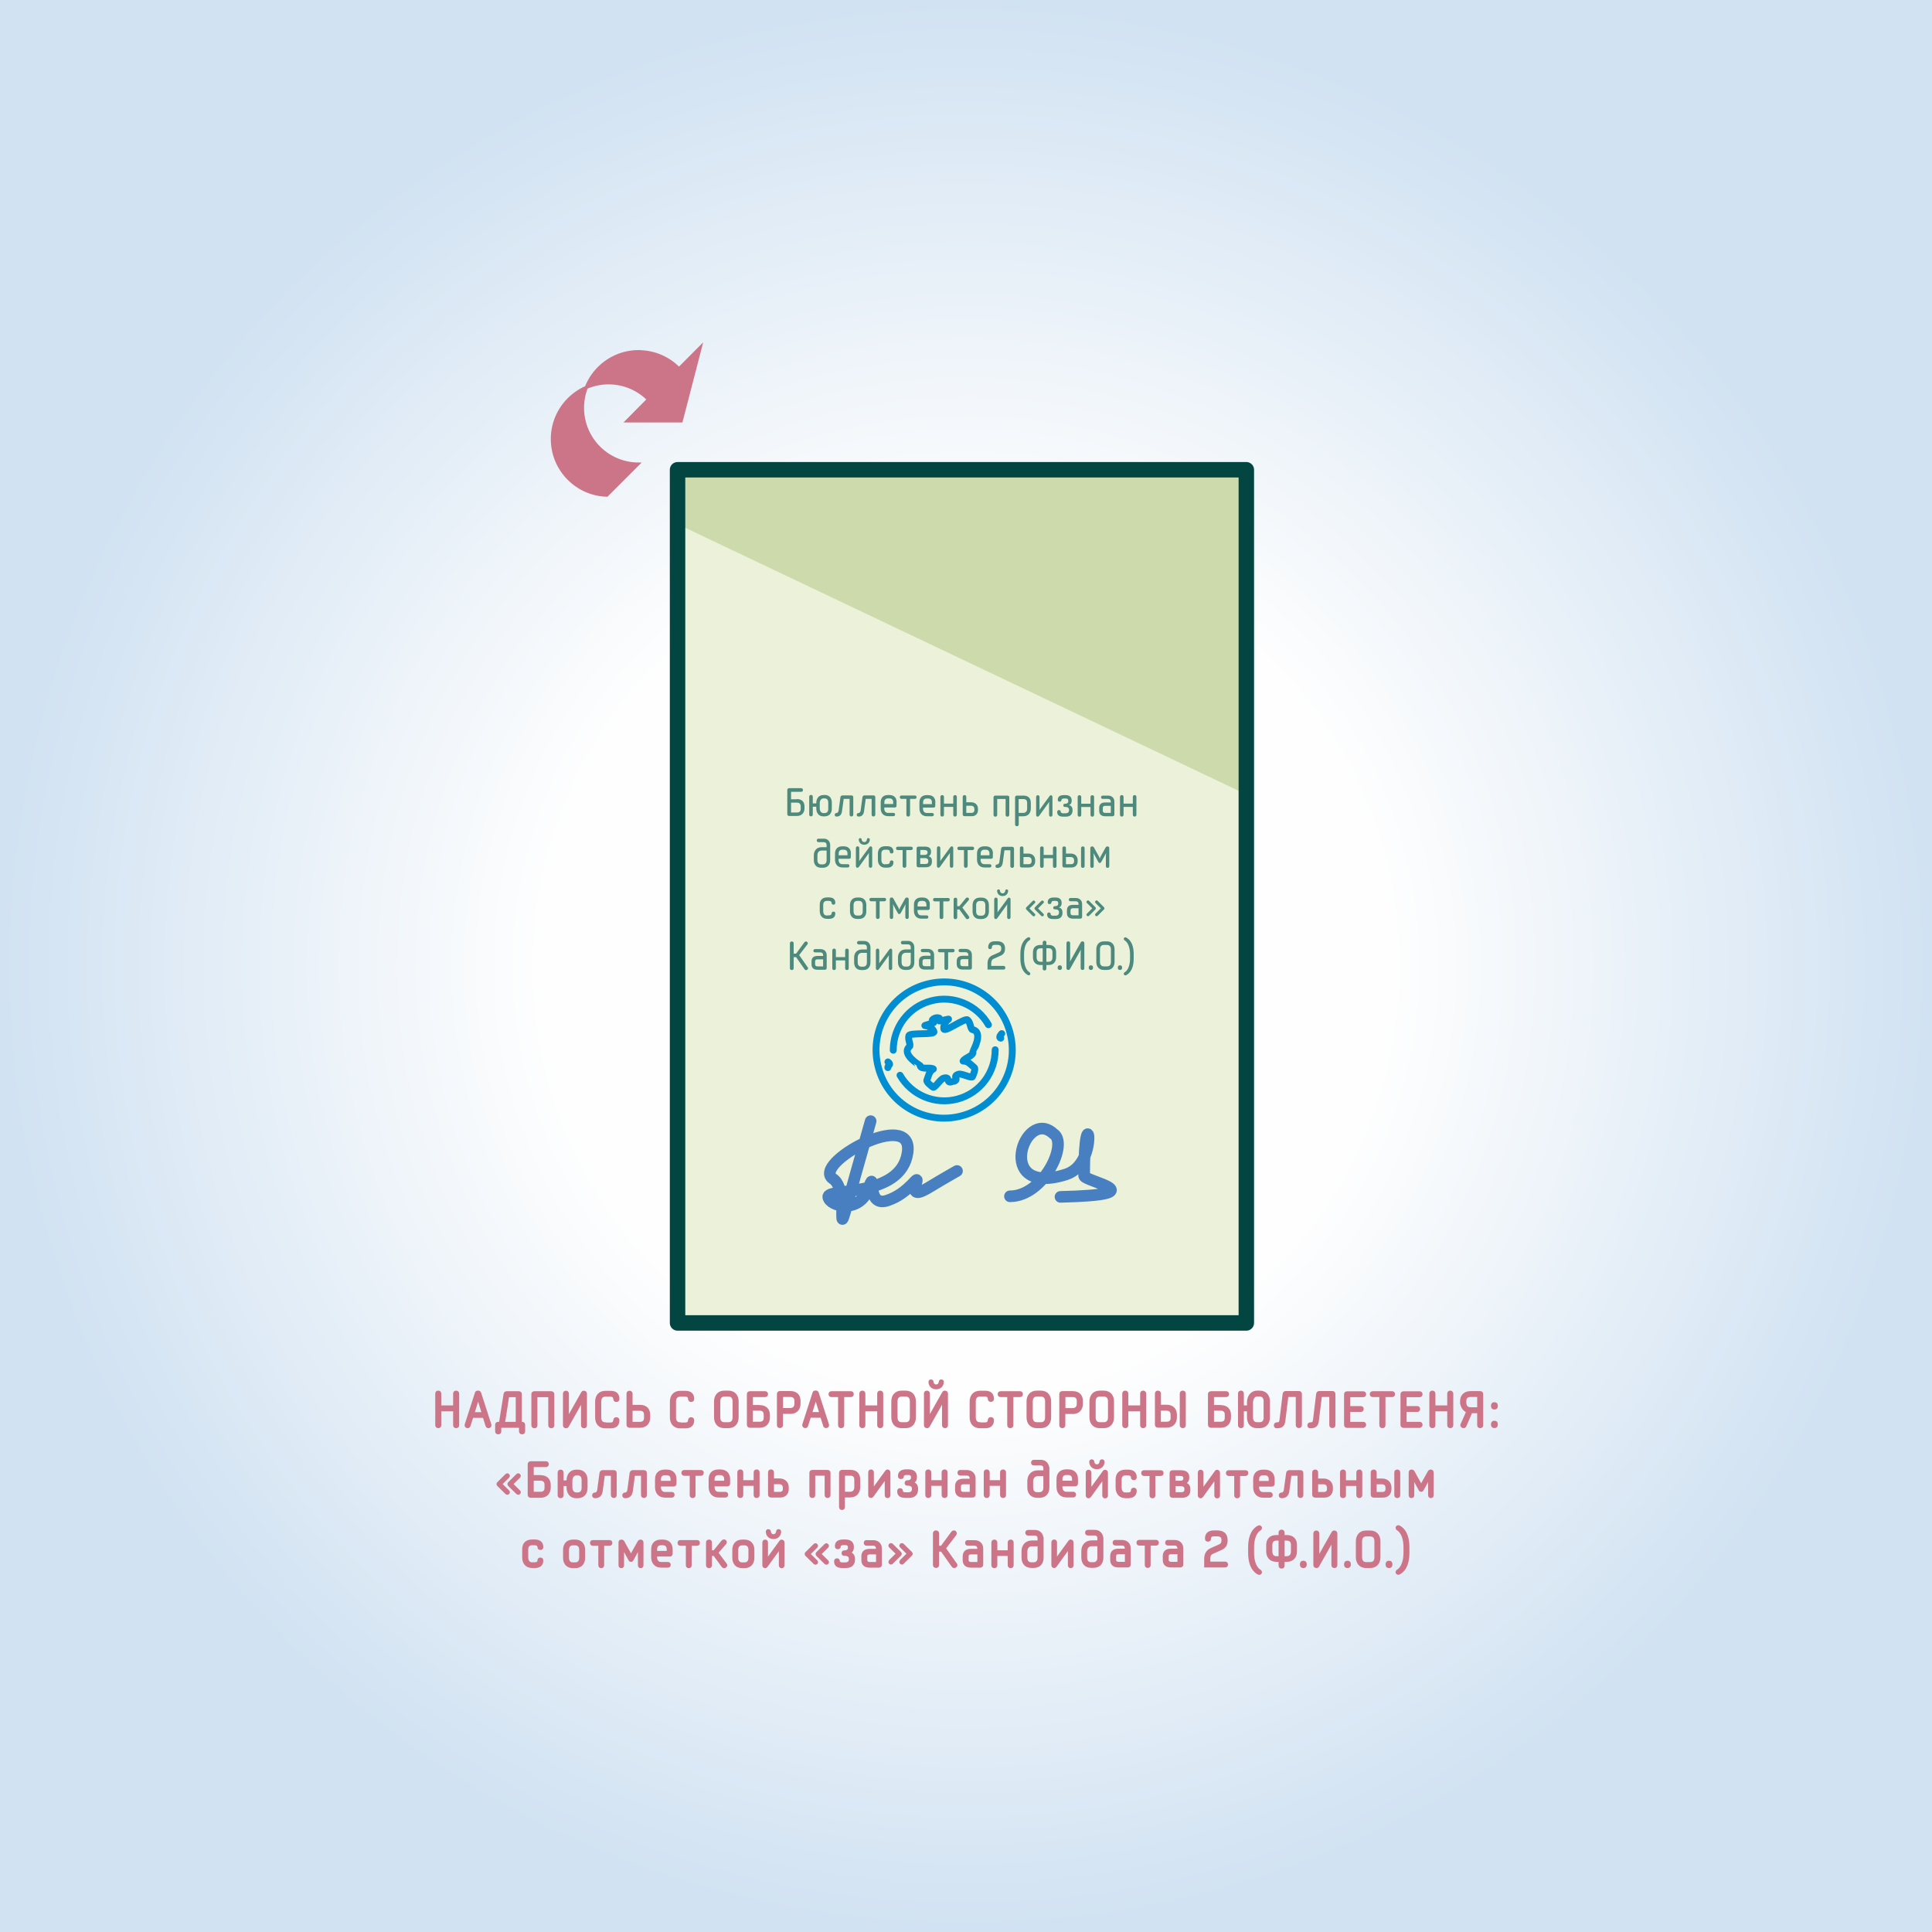 <?xml version="1.0" encoding="UTF-8"?>
<!DOCTYPE svg PUBLIC "-//W3C//DTD SVG 1.1//EN" "http://www.w3.org/Graphics/SVG/1.1/DTD/svg11.dtd">
<!-- Creator: CorelDRAW X6 -->
<svg xmlns="http://www.w3.org/2000/svg" xml:space="preserve" width="200mm" height="200mm" version="1.1" style="shape-rendering:geometricPrecision; text-rendering:geometricPrecision; image-rendering:optimizeQuality; fill-rule:evenodd; clip-rule:evenodd"
viewBox="0 0 20000 20000"
 xmlns:xlink="http://www.w3.org/1999/xlink">
 <rect x="0" y="0" width="20000" height="20000" fill="#333333" stroke="none"/>
 <defs>
  <style type="text/css">
   <![CDATA[
    .str2 {stroke:#CC7588;stroke-width:14.52}
    .str1 {stroke:#CC7588;stroke-width:32.31}
    .str3 {stroke:#477FC0;stroke-width:120;stroke-linecap:round;stroke-linejoin:round}
    .str0 {stroke:#024541;stroke-width:159.99;stroke-linecap:round;stroke-linejoin:round}
    .str4 {stroke:#008DD2;stroke-width:71.33;stroke-linecap:round;stroke-linejoin:round}
    .fil3 {fill:none}
    .fil7 {fill:none;fill-rule:nonzero}
    .fil4 {fill:#CC7588}
    .fil2 {fill:#CDDBAC}
    .fil1 {fill:#EBF2D9}
    .fil6 {fill:#4D897C;fill-rule:nonzero}
    .fil5 {fill:#CC7588;fill-rule:nonzero}
    .fil0 {fill:url(#id0)}
   ]]>
  </style>
  <radialGradient id="id0" gradientUnits="userSpaceOnUse" cx="10000" cy="10000" r="10000" fx="10000" fy="10000">
   <stop offset="0" style="stop-color:#FEFEFE"/>
   <stop offset="0.439" style="stop-color:#FEFEFE"/>
   <stop offset="1" style="stop-color:#D1E2F2"/>
  </radialGradient>
 </defs>
 <g id="Layer_x0020_1">
  <g id="_839431136">
   <polygon class="fil0" points="0,0 20000,0 20000,20000 0,20000 "/>
   <path class="fil1" d="M7014 4863l0 8832c2205,0 3683,0 5888,0l0 -8832 -5888 0z"/>
   <path class="fil2" d="M7014 4863l5888 0 0 3361 -5888 -2798c10,-289 0,-370 0,-563z"/>
   <path class="fil3 str0" d="M7014 4863l0 8832c2205,0 3683,0 5888,0l0 -8832 -5888 0z"/>
   <path class="fil4 str1" d="M6612 3641c164,0 312,68 417,177l220 -221 -197 760 -559 0 220 -222 0 0c-105,-106 -251,-172 -413,-172 -321,0 -582,260 -582,582 0,315 251,572 564,581l322 -322c-318,-4 -574,-263 -574,-582 0,-321 260,-582 582,-582z"/>
   <path class="fil5 str2" d="M4746 14427c0,-12 -8,-24 -24,-24 -17,0 -24,11 -24,24l0 129 -137 0 0 -129c0,-12 -7,-24 -24,-24 -17,0 -24,11 -24,24l0 326c0,12 8,24 24,24 17,0 24,-11 24,-24l0 -150 137 0 0 150c0,12 7,24 24,24 17,0 24,-11 24,-24l0 -326zm259 243l29 91c4,12 16,20 30,15 14,-5 19,-17 15,-30l-105 -325c-4,-11 -10,-18 -24,-18l-3 0c-15,0 -21,6 -24,18l-105 325c-4,12 2,25 15,30 14,5 26,-3 30,-15l29 -91 113 0zm-64 -157c4,-11 5,-17 8,-30l1 0c3,12 4,18 8,30l35 113 -87 0 35 -113zm464 213l-10 0 0 -293c0,-12 -7,-24 -24,-24l-125 0c-17,0 -24,11 -26,24l-47 293 -16 0c-17,0 -24,11 -24,24l0 67c0,12 7,24 24,24 18,0 25,-11 25,-24l0 -44 198 0 0 44c0,12 7,24 25,24 17,0 24,-11 24,-24l0 -67c0,-12 -7,-24 -24,-24zm-178 -36l36 -234 83 0 0 270 -127 0c4,-13 6,-24 7,-36zm456 -234l0 298c0,12 7,24 24,24 17,0 24,-11 24,-24l0 -321c0,-12 -8,-24 -24,-24l-175 0c-17,0 -24,11 -24,24l0 321c0,12 8,24 24,24 17,0 24,-11 24,-24l0 -298 126 0zm339 298c0,12 7,24 23,24 18,0 24,-11 24,-24l0 -326c0,-12 -7,-24 -25,-24 -10,0 -17,4 -24,18l-139 247 -1 0c1,-9 2,-22 2,-36l0 -205c0,-12 -7,-24 -23,-24 -18,0 -24,11 -24,24l0 326c0,12 7,24 25,24 10,0 17,-4 24,-18l139 -247 1 0c-1,9 -2,22 -2,36l0 205zm245 -23c-36,0 -50,-25 -50,-57l0 -166c0,-32 14,-57 50,-57l53 0c22,0 34,9 36,31 1,12 7,24 24,24 18,0 25,-11 25,-24 0,-54 -32,-77 -85,-77l-53 0c-66,0 -99,47 -99,104l0 166c0,57 33,104 99,104l53 0c53,0 85,-23 85,-77 0,-12 -7,-24 -25,-24 -17,0 -23,11 -24,24 -2,22 -14,31 -36,31l-53 0zm356 -181l-82 0 0 -122c0,-12 -7,-24 -24,-24 -17,0 -24,11 -24,24l0 321c0,12 7,24 25,24l106 0c67,0 100,-44 100,-101l0 -23c0,-58 -31,-99 -100,-99zm51 127c0,31 -14,49 -50,49l-83 0 0 -129 82 0c36,0 51,18 51,49l0 31zm367 54c-36,0 -50,-25 -50,-57l0 -166c0,-32 14,-57 50,-57l53 0c22,0 34,9 36,31 1,12 7,24 24,24 18,0 25,-11 25,-24 0,-54 -32,-77 -85,-77l-53 0c-66,0 -99,47 -99,104l0 166c0,57 33,104 99,104l53 0c53,0 85,-23 85,-77 0,-12 -7,-24 -25,-24 -17,0 -23,11 -24,24 -2,22 -14,31 -36,31l-53 0zm408 -224c0,-32 14,-57 50,-57l42 0c36,0 50,25 50,57l0 166c0,32 -14,57 -50,57l-42 0c-36,0 -50,-25 -50,-57l0 -166zm190 0c0,-57 -33,-104 -99,-104l-42 0c-66,0 -99,47 -99,104l0 166c0,57 33,104 99,104l42 0c66,0 99,-47 99,-104l0 -166zm223 45l-75 0 0 -97 133 0c12,0 23,-7 23,-23 0,-16 -11,-23 -23,-23l-156 0c-18,0 -25,11 -25,24l0 316c0,12 7,24 25,24l99 0c67,0 100,-44 100,-101l0 -23c0,-58 -33,-96 -100,-96zm51 124c0,31 -14,49 -50,49l-76 0 0 -129 75 0c36,0 51,18 51,49l0 31zm186 -93l0 -129 81 0c36,0 51,18 51,49l0 26c0,32 -15,54 -51,54l-81 0zm81 47c67,0 100,-44 100,-101l0 -26c0,-58 -33,-96 -100,-96l-106 0c-17,0 -24,11 -24,24l0 321c0,12 7,24 24,24 17,0 24,-11 24,-24l0 -123 81 0zm320 39l29 91c4,12 16,20 30,15 14,-5 19,-17 15,-30l-105 -325c-4,-11 -10,-18 -24,-18l-3 0c-15,0 -21,6 -24,18l-105 325c-4,12 2,25 15,30 14,5 26,-3 30,-15l29 -91 113 0zm-64 -157c4,-11 5,-17 8,-30l1 0c3,12 4,18 8,30l35 113 -87 0 35 -113zm272 265c17,0 24,-11 24,-24l0 -298 76 0c12,0 23,-7 23,-23 0,-16 -11,-23 -23,-23l-201 0c-12,0 -23,8 -23,23 0,17 11,23 23,23l76 0 0 298c0,12 7,24 24,24zm428 -350c0,-12 -8,-24 -24,-24 -17,0 -24,11 -24,24l0 129 -137 0 0 -129c0,-12 -7,-24 -24,-24 -17,0 -24,11 -24,24l0 326c0,12 8,24 24,24 17,0 24,-11 24,-24l0 -150 137 0 0 150c0,12 7,24 24,24 17,0 24,-11 24,-24l0 -326zm148 80c0,-32 14,-57 50,-57l42 0c36,0 50,25 50,57l0 166c0,32 -14,57 -50,57l-42 0c-36,0 -50,-25 -50,-57l0 -166zm190 0c0,-57 -33,-104 -99,-104l-42 0c-66,0 -99,47 -99,104l0 166c0,57 33,104 99,104l42 0c66,0 99,-47 99,-104l0 -166zm217 -132c47,0 72,-34 72,-70 0,-11 -8,-18 -19,-18 -11,0 -18,7 -19,19 -2,19 -14,33 -34,33 -20,0 -32,-14 -34,-33 -1,-11 -8,-19 -19,-19 -11,0 -19,7 -19,18 0,36 25,70 72,70zm68 378c0,12 7,24 23,24 18,0 24,-11 24,-24l0 -326c0,-12 -7,-24 -25,-24 -10,0 -17,4 -24,18l-139 247 -1 0c1,-9 2,-22 2,-36l0 -205c0,-12 -7,-24 -23,-24 -18,0 -24,11 -24,24l0 326c0,12 7,24 25,24 10,0 17,-4 24,-18l139 -247 1 0c-1,9 -2,22 -2,36l0 205zm385 -23c-36,0 -50,-25 -50,-57l0 -166c0,-32 14,-57 50,-57l53 0c22,0 34,9 36,31 1,12 7,24 24,24 18,0 25,-11 25,-24 0,-54 -32,-77 -85,-77l-53 0c-66,0 -99,47 -99,104l0 166c0,57 33,104 99,104l53 0c53,0 85,-23 85,-77 0,-12 -7,-24 -25,-24 -17,0 -23,11 -24,24 -2,22 -14,31 -36,31l-53 0zm315 47c17,0 24,-11 24,-24l0 -298 76 0c12,0 23,-7 23,-23 0,-16 -11,-23 -23,-23l-201 0c-12,0 -23,8 -23,23 0,17 11,23 23,23l76 0 0 298c0,12 7,24 24,24zm225 -270c0,-32 14,-57 50,-57l42 0c36,0 50,25 50,57l0 166c0,32 -14,57 -50,57l-42 0c-36,0 -50,-25 -50,-57l0 -166zm190 0c0,-57 -33,-104 -99,-104l-42 0c-66,0 -99,47 -99,104l0 166c0,57 33,104 99,104l42 0c66,0 99,-47 99,-104l0 -166zm148 77l0 -129 81 0c36,0 51,18 51,49l0 26c0,32 -15,54 -51,54l-81 0zm81 47c67,0 100,-44 100,-101l0 -26c0,-58 -33,-96 -100,-96l-106 0c-17,0 -24,11 -24,24l0 321c0,12 7,24 24,24 17,0 24,-11 24,-24l0 -123 81 0zm232 -124c0,-32 14,-57 50,-57l42 0c36,0 50,25 50,57l0 166c0,32 -14,57 -50,57l-42 0c-36,0 -50,-25 -50,-57l0 -166zm190 0c0,-57 -33,-104 -99,-104l-42 0c-66,0 -99,47 -99,104l0 166c0,57 33,104 99,104l42 0c66,0 99,-47 99,-104l0 -166zm333 -80c0,-12 -8,-24 -24,-24 -17,0 -24,11 -24,24l0 129 -137 0 0 -129c0,-12 -7,-24 -24,-24 -17,0 -24,11 -24,24l0 326c0,12 8,24 24,24 17,0 24,-11 24,-24l0 -150 137 0 0 150c0,12 7,24 24,24 17,0 24,-11 24,-24l0 -326zm410 326l0 -326c0,-12 -7,-24 -24,-24 -17,0 -24,11 -24,24l0 326c0,12 7,24 24,24 17,0 24,-11 24,-24zm-193 -204l-64 0 0 -122c0,-12 -7,-24 -24,-24 -17,0 -24,11 -24,24l0 321c0,12 7,24 25,24l88 0c67,0 100,-44 100,-101l0 -23c0,-58 -31,-99 -100,-99zm51 127c0,31 -14,49 -50,49l-66 0 0 -129 64 0c36,0 51,18 51,49l0 31zm509 -124l-75 0 0 -97 133 0c12,0 23,-7 23,-23 0,-16 -11,-23 -23,-23l-156 0c-18,0 -25,11 -25,24l0 316c0,12 7,24 25,24l99 0c67,0 100,-44 100,-101l0 -23c0,-58 -33,-96 -100,-96zm51 124c0,31 -14,49 -50,49l-76 0 0 -129 75 0c36,0 51,18 51,49l0 31zm330 -273c-70,0 -100,59 -100,116l0 37 -47 0 0 -129c0,-12 -5,-24 -23,-24 -17,0 -23,11 -23,24l0 326c0,12 7,24 23,24 17,0 23,-11 23,-24l0 -150 47 0 0 69c0,57 30,105 96,105l28 0c66,0 99,-47 99,-104l0 -166c0,-57 -33,-104 -99,-104l-23 0zm73 270c0,32 -14,57 -50,57l-25 0c-36,0 -50,-25 -50,-57l0 -151c0,-32 14,-73 51,-73l23 0c35,0 50,25 50,55l0 169zm210 33c4,-30 31,-252 31,-252l91 0 0 298c0,12 7,24 25,24 17,0 24,-11 24,-24l0 -321c0,-12 -7,-24 -24,-24l-136 0c-15,0 -23,10 -25,24 -2,15 -30,242 -32,263 -2,12 -3,20 -6,25 -5,10 -14,12 -29,12 -12,0 -24,8 -24,24 0,18 11,23 24,23 45,0 64,-15 74,-41 4,-10 6,-19 7,-33zm347 0c4,-30 31,-252 31,-252l91 0 0 298c0,12 7,24 25,24 17,0 24,-11 24,-24l0 -321c0,-12 -7,-24 -24,-24l-136 0c-15,0 -23,10 -25,24 -2,15 -30,242 -32,263 -2,12 -3,20 -6,25 -5,10 -14,12 -29,12 -12,0 -24,8 -24,24 0,18 11,23 24,23 45,0 64,-15 74,-41 4,-10 6,-19 7,-33zm466 66c12,0 23,-7 23,-23 0,-16 -11,-23 -23,-23l-142 0 0 -117 117 0c12,0 23,-7 23,-23 0,-16 -11,-23 -23,-23l-117 0 0 -107 142 0c12,0 23,-7 23,-23 0,-16 -11,-23 -23,-23l-167 0c-17,0 -24,11 -24,24l0 316c0,12 7,24 24,24l167 0zm199 5c17,0 24,-11 24,-24l0 -298 76 0c12,0 23,-7 23,-23 0,-16 -11,-23 -23,-23l-201 0c-12,0 -23,8 -23,23 0,17 11,23 23,23l76 0 0 298c0,12 7,24 24,24zm385 -5c12,0 23,-7 23,-23 0,-16 -11,-23 -23,-23l-142 0 0 -117 117 0c12,0 23,-7 23,-23 0,-16 -11,-23 -23,-23l-117 0 0 -107 142 0c12,0 23,-7 23,-23 0,-16 -11,-23 -23,-23l-167 0c-17,0 -24,11 -24,24l0 316c0,12 7,24 24,24l167 0zm341 -345c0,-12 -8,-24 -24,-24 -17,0 -24,11 -24,24l0 129 -137 0 0 -129c0,-12 -7,-24 -24,-24 -17,0 -24,11 -24,24l0 326c0,12 8,24 24,24 17,0 24,-11 24,-24l0 -150 137 0 0 150c0,12 7,24 24,24 17,0 24,-11 24,-24l0 -326zm86 91c0,37 22,80 62,97 -4,6 -7,12 -12,26 0,0 -41,91 -46,103 -5,11 -2,25 14,31 16,6 27,-2 32,-14 5,-12 60,-139 60,-139l66 0 0 131c0,12 7,24 24,24 17,0 24,-11 24,-24l0 -321c0,-12 -7,-24 -24,-24l-100 0c-66,0 -101,42 -101,96l0 15zm99 57c-36,0 -50,-25 -50,-57l0 -15c0,-29 15,-49 51,-49l76 0 0 121 -77 0zm276 -24c0,-15 -7,-28 -28,-28 -21,0 -28,13 -28,28l0 5c0,15 7,28 28,28 21,0 28,-13 28,-28l0 -5zm0 192c0,-15 -7,-28 -28,-28 -21,0 -28,13 -28,28l0 5c0,15 7,28 28,28 21,0 28,-13 28,-28l0 -5zm-10304 619l70 -69c8,-8 10,-18 1,-28 -10,-10 -20,-7 -28,1l-83 82c-4,4 -7,9 -7,15 0,5 3,10 7,15l83 82c8,7 18,10 28,1 10,-10 7,-20 -1,-28l-70 -69zm113 0l70 -69c8,-8 10,-18 1,-28 -10,-10 -20,-7 -28,1l-83 82c-4,4 -7,9 -7,15 0,5 3,10 7,15l83 82c8,7 18,10 28,1 10,-10 7,-20 -1,-28l-70 -69zm286 -85l-75 0 0 -97 133 0c12,0 23,-7 23,-23 0,-16 -11,-23 -23,-23l-156 0c-18,0 -25,11 -25,24l0 316c0,12 7,24 25,24l99 0c67,0 100,-44 100,-101l0 -23c0,-58 -33,-96 -100,-96zm51 124c0,31 -14,49 -50,49l-76 0 0 -129 75 0c36,0 51,18 51,49l0 31zm335 -180l-12 0c-63,0 -95,47 -95,104l0 7 -45 0 0 -87c0,-12 -6,-24 -23,-24 -18,0 -24,11 -24,24l0 233c0,12 6,24 23,24 18,0 24,-11 24,-24l0 -102 45 0 0 22c0,54 30,104 91,104l16 0c65,0 96,-43 96,-100l0 -81c0,-57 -31,-100 -96,-100zm49 181c0,32 -14,55 -49,55l-12 0c-33,0 -49,-29 -49,-61l0 -68c0,-32 18,-62 49,-62l12 0c35,0 49,23 49,55l0 81zm326 -176l-115 0c-15,0 -24,10 -26,24l-24 177c-2,17 -15,31 -31,31 -11,0 -21,8 -21,22 0,15 10,22 23,22 38,0 65,-18 72,-66l22 -166 77 0 0 206c0,13 7,24 23,24 17,0 23,-11 23,-24l0 -227c0,-12 -7,-24 -24,-24zm312 0l-115 0c-15,0 -24,10 -26,24l-24 177c-2,17 -15,31 -31,31 -11,0 -21,8 -21,22 0,15 10,22 23,22 38,0 65,-18 72,-66l22 -166 77 0 0 206c0,13 7,24 23,24 17,0 23,-11 23,-24l0 -227c0,-12 -7,-24 -24,-24zm330 89c0,-57 -31,-95 -96,-95l-16 0c-65,0 -96,37 -96,95l0 79c0,58 32,102 97,102l68 0c13,0 23,-6 23,-22 0,-16 -10,-22 -23,-22l-68 0c-35,0 -50,-25 -50,-58l0 -13 138 0c13,0 23,-7 23,-23l0 -43zm-161 22l0 -22c0,-31 14,-51 49,-51l16 0c35,0 49,20 49,51l0 22 -114 0zm421 -112l-172 0c-12,0 -23,5 -23,22 0,16 11,23 23,23l63 0 0 207c0,12 6,24 23,24 17,0 23,-11 23,-24l0 -207 62 0c12,0 23,-7 23,-23 0,-17 -11,-22 -23,-22zm295 89c0,-57 -31,-95 -96,-95l-16 0c-65,0 -96,37 -96,95l0 79c0,58 32,102 97,102l68 0c13,0 23,-6 23,-22 0,-16 -10,-22 -23,-22l-68 0c-35,0 -50,-25 -50,-58l0 -13 138 0c13,0 23,-7 23,-23l0 -43zm-161 22l0 -22c0,-31 14,-51 49,-51l16 0c35,0 49,20 49,51l0 22 -114 0zm443 -117c-18,0 -24,11 -24,24l0 87 -122 0 0 -87c0,-12 -6,-24 -23,-24 -18,0 -24,11 -24,24l0 233c0,12 6,24 23,24 18,0 24,-11 24,-24l0 -102 122 0 0 102c0,12 6,24 23,24 18,0 24,-11 24,-24l0 -233c0,-12 -6,-24 -23,-24zm172 94l0 -70c0,-12 -6,-24 -23,-24 -18,0 -24,11 -24,24l0 229c0,12 7,23 24,23l97 0c48,0 79,-33 79,-80l0 -17c0,-53 -37,-86 -90,-86l-62 0zm106 103c0,19 -13,35 -37,35l-69 0 0 -94 62 0c32,0 44,21 44,44l0 15zm433 -147l0 207c0,12 6,24 23,24 17,0 23,-11 23,-24l0 -228c0,-13 -7,-24 -23,-24l-158 0c-17,0 -23,11 -23,24l0 228c0,12 7,24 23,24 18,0 23,-11 23,-24l0 -207 111 0zm173 -45c-17,0 -24,11 -24,24l0 352c0,13 7,24 23,24 17,0 23,-11 23,-24l0 -106 61 0c65,0 98,-44 98,-102l0 -74c0,-58 -31,-95 -96,-95l-85 0zm23 226l0 -181 62 0c35,0 49,19 49,50l0 74c0,33 -16,57 -51,57l-61 0zm448 -231c-8,0 -15,5 -21,15l-131 180c2,-12 3,-21 3,-34 0,-19 0,-137 0,-137 0,-12 -6,-24 -22,-24 -16,0 -22,11 -22,24l0 233c0,12 6,24 21,24 10,0 17,-7 22,-14l130 -180c-2,13 -2,21 -2,33 0,19 0,138 0,138 0,12 6,24 21,24 17,0 23,-11 23,-24l0 -233c0,-12 -6,-24 -21,-24zm189 237c-19,0 -37,-7 -37,-19 0,-14 -6,-24 -22,-24 -17,0 -23,10 -23,24 0,48 32,62 83,62l32 0c66,0 87,-40 87,-82 0,-45 -19,-62 -47,-69 20,-7 35,-22 35,-59 0,-36 -16,-71 -81,-71l-21 0c-46,0 -80,15 -80,62 0,14 7,24 23,24 17,0 23,-10 23,-21 0,-12 12,-21 33,-21l21 0c27,0 35,11 35,34 0,22 -14,35 -48,35 -10,0 -18,9 -18,21 0,12 6,20 19,20 37,0 57,10 57,42 0,19 -9,41 -44,41l-28 0zm402 -237c-18,0 -24,11 -24,24l0 87 -122 0 0 -87c0,-12 -6,-24 -23,-24 -18,0 -24,11 -24,24l0 233c0,12 6,24 23,24 18,0 24,-11 24,-24l0 -102 122 0 0 102c0,12 6,24 23,24 18,0 24,-11 24,-24l0 -233c0,-12 -6,-24 -23,-24zm163 5c-13,0 -23,6 -23,22 0,16 10,22 23,22l67 0c21,0 36,11 36,37l0 10 -73 0c-48,0 -78,22 -78,70l0 40c0,48 31,70 78,70l96 0c17,0 24,-11 24,-24l0 -166c0,-47 -32,-80 -83,-80l-67 0zm31 227c-21,0 -32,-11 -32,-27l0 -39c0,-17 10,-27 32,-27l73 0 0 93 -73 0zm411 -232c-18,0 -24,11 -24,24l0 87 -122 0 0 -87c0,-12 -6,-24 -23,-24 -18,0 -24,11 -24,24l0 233c0,12 6,24 23,24 18,0 24,-11 24,-24l0 -102 122 0 0 102c0,12 6,24 23,24 18,0 24,-11 24,-24l0 -233c0,-12 -6,-24 -23,-24zm471 -15c0,-47 -30,-85 -81,-85l-70 0c-13,0 -23,7 -23,22 0,16 10,22 23,22l68 0c20,0 37,11 36,37l0 28 -64 0c-68,0 -102,48 -102,104l0 66c0,58 32,100 96,100l22 0c61,0 96,-38 96,-100l0 -195zm-47 195c0,32 -14,55 -49,55l-22 0c-30,1 -49,-18 -49,-55l0 -63c0,-35 18,-62 56,-62l64 0c0,0 0,113 0,125zm344 -86c0,-57 -31,-95 -96,-95l-16 0c-65,0 -96,37 -96,95l0 79c0,58 32,102 97,102l68 0c13,0 23,-6 23,-22 0,-16 -10,-22 -23,-22l-68 0c-35,0 -50,-25 -50,-58l0 -13 138 0c13,0 23,-7 23,-23l0 -43zm-161 22l0 -22c0,-31 14,-51 49,-51l16 0c35,0 49,20 49,51l0 22 -114 0z"/>
   <path class="fil5 str2" d="M11355 15202c47,0 72,-34 72,-70 0,-11 -8,-18 -19,-18 -11,0 -18,7 -19,19 -2,19 -14,33 -34,33 -20,0 -32,-14 -34,-33 -1,-11 -8,-19 -19,-19 -11,0 -19,7 -19,18 0,36 25,70 72,70zm85 20c-8,0 -15,5 -21,15l-131 180c2,-12 3,-21 3,-34 0,-19 0,-137 0,-137 0,-12 -6,-24 -22,-24 -16,0 -22,11 -22,24l0 233c0,12 6,24 21,24 10,0 17,-7 22,-14l130 -180c-2,13 -2,21 -2,33 0,19 0,138 0,138 0,12 6,24 21,24 17,0 23,-11 23,-24l0 -233c0,-12 -6,-24 -21,-24zm215 236c-35,0 -51,-24 -51,-58l0 -84c0,-31 15,-50 49,-50l25 0c21,0 36,10 36,25 0,14 7,24 23,24 17,0 23,-10 23,-24 0,-48 -32,-70 -83,-70l-25 0c-65,0 -96,37 -96,95l0 84c0,59 33,102 98,102l23 0c51,0 83,-22 83,-70 0,-14 -7,-24 -23,-24 -17,0 -23,10 -23,24 0,16 -15,25 -36,25l-23 0zm361 -231l-172 0c-12,0 -23,5 -23,22 0,16 11,23 23,23l63 0 0 207c0,12 6,24 23,24 17,0 23,-11 23,-24l0 -207 62 0c12,0 23,-7 23,-23 0,-17 -11,-22 -23,-22zm255 127c20,-11 33,-28 33,-57l0 -6c0,-46 -30,-64 -83,-64l-82 0c-17,0 -24,10 -24,23l0 225c0,12 7,23 24,23l95 0c48,0 81,-20 81,-70l0 -15c0,-32 -16,-50 -44,-59zm-109 -83l50 0c33,0 45,11 45,30l0 5c0,19 -15,30 -36,30l-60 0 0 -64zm106 149c0,24 -14,34 -35,34l-71 0 0 -77 62 0c27,0 44,13 44,36l0 6zm332 -198c-8,0 -15,5 -21,15l-131 180c2,-12 3,-21 3,-34 0,-19 0,-137 0,-137 0,-12 -6,-24 -22,-24 -16,0 -22,11 -22,24l0 233c0,12 6,24 21,24 10,0 17,-7 22,-14l130 -180c-2,13 -2,21 -2,33 0,19 0,138 0,138 0,12 6,24 21,24 17,0 23,-11 23,-24l0 -233c0,-12 -6,-24 -21,-24zm293 5l-172 0c-12,0 -23,5 -23,22 0,16 11,23 23,23l63 0 0 207c0,12 6,24 23,24 17,0 23,-11 23,-24l0 -207 62 0c12,0 23,-7 23,-23 0,-17 -11,-22 -23,-22zm295 89c0,-57 -31,-95 -96,-95l-16 0c-65,0 -96,37 -96,95l0 79c0,58 32,102 97,102l68 0c13,0 23,-6 23,-22 0,-16 -10,-22 -23,-22l-68 0c-35,0 -50,-25 -50,-58l0 -13 138 0c13,0 23,-7 23,-23l0 -43zm-161 22l0 -22c0,-31 14,-51 49,-51l16 0c35,0 49,20 49,51l0 22 -114 0zm435 -112l-115 0c-15,0 -24,10 -26,24l-24 177c-2,17 -15,31 -31,31 -11,0 -21,8 -21,22 0,15 10,22 23,22 38,0 65,-18 72,-66l22 -166 77 0 0 206c0,13 7,24 23,24 17,0 23,-11 23,-24l0 -227c0,-12 -7,-24 -24,-24zm176 88l0 -70c0,-12 -6,-24 -23,-24 -18,0 -24,11 -24,24l0 229c0,12 7,23 24,23l97 0c48,0 79,-33 79,-80l0 -17c0,-53 -37,-86 -90,-86l-62 0zm106 103c0,19 -13,35 -37,35l-69 0 0 -94 62 0c32,0 44,21 44,44l0 15zm328 -197c-18,0 -24,11 -24,24l0 87 -122 0 0 -87c0,-12 -6,-24 -23,-24 -18,0 -24,11 -24,24l0 233c0,12 6,24 23,24 18,0 24,-11 24,-24l0 -102 122 0 0 102c0,12 6,24 23,24 18,0 24,-11 24,-24l0 -233c0,-12 -6,-24 -23,-24zm172 94l0 -70c0,-12 -6,-24 -23,-24 -18,0 -24,11 -24,24l0 229c0,12 7,23 24,23l97 0c48,0 79,-33 79,-80l0 -17c0,-53 -37,-86 -90,-86l-62 0zm106 103c0,19 -13,35 -37,35l-69 0 0 -94 62 0c32,0 44,21 44,44l0 15zm138 -173c0,-12 -6,-24 -23,-24 -18,0 -24,11 -24,24l0 233c0,12 6,24 23,24 18,0 24,-11 24,-24l0 -233zm323 -24c-10,0 -18,5 -24,15 -15,27 -37,68 -63,113 -4,6 -9,18 -12,31 -4,-13 -9,-25 -12,-31 -25,-45 -49,-86 -63,-113 -5,-10 -14,-15 -24,-15 -18,0 -23,11 -23,24l0 233c0,12 5,24 21,24 18,0 22,-11 22,-24 0,0 0,-108 0,-127 0,-14 -2,-29 -4,-44 0,0 20,37 64,117 5,9 8,13 19,13 11,0 14,-4 19,-13 44,-80 64,-117 64,-117 -2,16 -4,30 -4,44 0,19 0,127 0,127 0,12 5,24 22,24 17,0 21,-11 21,-24l0 -233c0,-12 -6,-24 -23,-24zm-9299 961c-35,0 -51,-24 -51,-58l0 -84c0,-31 15,-50 49,-50l25 0c21,0 36,10 36,25 0,14 7,24 23,24 17,0 23,-10 23,-24 0,-48 -32,-70 -83,-70l-25 0c-65,0 -96,37 -96,95l0 84c0,59 33,102 98,102l23 0c51,0 83,-22 83,-70 0,-14 -7,-24 -23,-24 -17,0 -23,10 -23,24 0,16 -15,25 -36,25l-23 0zm420 0c-35,0 -49,-23 -49,-55l0 -81c0,-32 14,-55 49,-55l22 0c35,0 49,23 49,55l0 81c0,32 -14,55 -49,55l-22 0zm22 45c65,0 96,-43 96,-100l0 -81c0,-57 -31,-100 -96,-100l-22 0c-65,0 -96,43 -96,100l0 81c0,57 31,100 96,100l22 0zm356 -276l-172 0c-12,0 -23,5 -23,22 0,16 11,23 23,23l63 0 0 207c0,12 6,24 23,24 17,0 23,-11 23,-24l0 -207 62 0c12,0 23,-7 23,-23 0,-17 -11,-22 -23,-22zm321 -5c-10,0 -18,5 -24,15 -15,27 -37,68 -63,113 -4,6 -9,18 -12,31 -4,-13 -9,-25 -12,-31 -25,-45 -49,-86 -63,-113 -5,-10 -14,-15 -24,-15 -18,0 -23,11 -23,24l0 233c0,12 5,24 21,24 18,0 22,-11 22,-24 0,0 0,-108 0,-127 0,-14 -2,-29 -4,-44 0,0 20,37 64,117 5,9 8,13 19,13 11,0 14,-4 19,-13 44,-80 64,-117 64,-117 -2,16 -4,30 -4,44 0,19 0,127 0,127 0,12 5,24 22,24 17,0 21,-11 21,-24l0 -233c0,-12 -6,-24 -23,-24zm325 95c0,-57 -31,-95 -96,-95l-16 0c-65,0 -96,37 -96,95l0 79c0,58 32,102 97,102l68 0c13,0 23,-6 23,-22 0,-16 -10,-22 -23,-22l-68 0c-35,0 -50,-25 -50,-58l0 -13 138 0c13,0 23,-7 23,-23l0 -43zm-161 22l0 -22c0,-31 14,-51 49,-51l16 0c35,0 49,20 49,51l0 22 -114 0zm421 -112l-172 0c-12,0 -23,5 -23,22 0,16 11,23 23,23l63 0 0 207c0,12 6,24 23,24 17,0 23,-11 23,-24l0 -207 62 0c12,0 23,-7 23,-23 0,-17 -11,-22 -23,-22zm298 237l-85 -113 80 -92c10,-11 11,-24 0,-34 -10,-8 -27,-6 -35,6l-83 102 -28 0 0 -87c0,-12 -6,-24 -23,-24 -18,0 -24,11 -24,24l0 233c0,12 6,24 23,24 18,0 24,-11 24,-24l0 -102 29 0 84 115c8,11 21,17 35,6 14,-10 13,-22 4,-33zm170 -6c-35,0 -49,-23 -49,-55l0 -81c0,-32 14,-55 49,-55l22 0c35,0 49,23 49,55l0 81c0,32 -14,55 -49,55l-22 0zm22 45c65,0 96,-43 96,-100l0 -81c0,-57 -31,-100 -96,-100l-22 0c-65,0 -96,43 -96,100l0 81c0,57 31,100 96,100l22 0zm301 -301c47,0 72,-34 72,-70 0,-11 -8,-18 -19,-18 -11,0 -18,7 -19,19 -2,19 -14,33 -34,33 -20,0 -32,-14 -34,-33 -1,-11 -8,-19 -19,-19 -11,0 -19,7 -19,18 0,36 25,70 72,70zm85 20c-8,0 -15,5 -21,15l-131 180c2,-12 3,-21 3,-34 0,-19 0,-137 0,-137 0,-12 -6,-24 -22,-24 -16,0 -22,11 -22,24l0 233c0,12 6,24 21,24 10,0 17,-7 22,-14l130 -180c-2,13 -2,21 -2,33 0,19 0,138 0,138 0,12 6,24 21,24 17,0 23,-11 23,-24l0 -233c0,-12 -6,-24 -21,-24zm292 141l70 -69c8,-8 10,-18 1,-28 -10,-10 -20,-7 -28,1l-83 82c-4,4 -7,9 -7,15 0,5 3,10 7,15l83 82c8,7 18,10 28,1 10,-10 7,-20 -1,-28l-70 -69zm113 0l70 -69c8,-8 10,-18 1,-28 -10,-10 -20,-7 -28,1l-83 82c-4,4 -7,9 -7,15 0,5 3,10 7,15l83 82c8,7 18,10 28,1 10,-10 7,-20 -1,-28l-70 -69zm227 96c-19,0 -37,-7 -37,-19 0,-14 -6,-24 -22,-24 -17,0 -23,10 -23,24 0,48 32,62 83,62l32 0c66,0 87,-40 87,-82 0,-45 -19,-62 -47,-69 20,-7 35,-22 35,-59 0,-36 -16,-71 -81,-71l-21 0c-46,0 -80,15 -80,62 0,14 7,24 23,24 17,0 23,-10 23,-21 0,-12 12,-21 33,-21l21 0c27,0 35,11 35,34 0,22 -14,35 -48,35 -10,0 -18,9 -18,21 0,12 6,20 19,20 37,0 57,10 57,42 0,19 -9,41 -44,41l-28 0zm248 -232c-13,0 -23,6 -23,22 0,16 10,22 23,22l67 0c21,0 36,11 36,37l0 10 -73 0c-48,0 -78,22 -78,70l0 40c0,48 31,70 78,70l96 0c17,0 24,-11 24,-24l0 -166c0,-47 -32,-80 -83,-80l-67 0zm31 227c-21,0 -32,-11 -32,-27l0 -39c0,-17 10,-27 32,-27l73 0 0 93 -73 0zm321 -22c-8,8 -10,18 -1,28 10,10 20,7 28,-1l83 -82c4,-4 7,-9 7,-15 0,-5 -3,-10 -7,-15l-83 -82c-8,-7 -18,-10 -28,-1 -10,10 -7,20 1,28l70 69 -70 69zm-113 0c-8,8 -10,18 -1,28 10,10 20,7 28,-1l83 -82c4,-4 7,-9 7,-15 0,-5 -3,-10 -7,-15l-83 -82c-8,-7 -18,-10 -28,-1 -10,10 -7,20 1,28l70 69 -70 69zm686 32l-112 -159 106 -138c9,-12 9,-25 -1,-34 -12,-11 -28,-6 -36,5l-109 148 -31 0 0 -135c0,-12 -7,-24 -24,-24 -18,0 -25,11 -25,24l0 326c0,12 7,24 25,24 17,0 24,-11 24,-24l0 -145 32 0 112 159c7,10 20,16 34,7 15,-10 14,-24 6,-35zm124 -237c-13,0 -23,6 -23,22 0,16 10,22 23,22l67 0c21,0 36,11 36,37l0 10 -73 0c-48,0 -78,22 -78,70l0 40c0,48 31,70 78,70l96 0c17,0 24,-11 24,-24l0 -166c0,-47 -32,-80 -83,-80l-67 0zm31 227c-21,0 -32,-11 -32,-27l0 -39c0,-17 10,-27 32,-27l73 0 0 93 -73 0zm411 -232c-18,0 -24,11 -24,24l0 87 -122 0 0 -87c0,-12 -6,-24 -23,-24 -18,0 -24,11 -24,24l0 233c0,12 6,24 23,24 18,0 24,-11 24,-24l0 -102 122 0 0 102c0,12 6,24 23,24 18,0 24,-11 24,-24l0 -233c0,-12 -6,-24 -23,-24zm332 -15c0,-47 -30,-85 -81,-85l-70 0c-13,0 -23,7 -23,22 0,16 10,22 23,22l68 0c20,0 37,11 36,37l0 28 -64 0c-68,0 -102,48 -102,104l0 66c0,58 32,100 96,100l22 0c61,0 96,-38 96,-100l0 -195zm-47 195c0,32 -14,55 -49,55l-22 0c-30,1 -49,-18 -49,-55l0 -63c0,-35 18,-62 56,-62l64 0c0,0 0,113 0,125zm336 -181c-8,0 -15,5 -21,15l-131 180c2,-12 3,-21 3,-34 0,-19 0,-137 0,-137 0,-12 -6,-24 -22,-24 -16,0 -22,11 -22,24l0 233c0,12 6,24 21,24 10,0 17,-7 22,-14l130 -180c-2,13 -2,21 -2,33 0,19 0,138 0,138 0,12 6,24 21,24 17,0 23,-11 23,-24l0 -233c0,-12 -6,-24 -21,-24zm330 -15c0,-47 -30,-85 -81,-85l-70 0c-13,0 -23,7 -23,22 0,16 10,22 23,22l68 0c20,0 37,11 36,37l0 28 -64 0c-68,0 -102,48 -102,104l0 66c0,58 32,100 96,100l22 0c61,0 96,-38 96,-100l0 -195zm-47 195c0,32 -14,55 -49,55l-22 0c-30,1 -49,-18 -49,-55l0 -63c0,-35 18,-62 56,-62l64 0c0,0 0,113 0,125zm181 -176c-13,0 -23,6 -23,22 0,16 10,22 23,22l67 0c21,0 36,11 36,37l0 10 -73 0c-48,0 -78,22 -78,70l0 40c0,48 31,70 78,70l96 0c17,0 24,-11 24,-24l0 -166c0,-47 -32,-80 -83,-80l-67 0zm31 227c-21,0 -32,-11 -32,-27l0 -39c0,-17 10,-27 32,-27l73 0 0 93 -73 0zm388 -227l-172 0c-12,0 -23,5 -23,22 0,16 11,23 23,23l63 0 0 207c0,12 6,24 23,24 17,0 23,-11 23,-24l0 -207 62 0c12,0 23,-7 23,-23 0,-17 -11,-22 -23,-22zm125 0c-13,0 -23,6 -23,22 0,16 10,22 23,22l67 0c21,0 36,11 36,37l0 10 -73 0c-48,0 -78,22 -78,70l0 40c0,48 31,70 78,70l96 0c17,0 24,-11 24,-24l0 -166c0,-47 -32,-80 -83,-80l-67 0zm31 227c-21,0 -32,-11 -32,-27l0 -39c0,-17 10,-27 32,-27l73 0 0 93 -73 0zm399 -44c0,-24 9,-43 26,-50l96 -43c47,-21 57,-57 57,-93l0 -2c0,-60 -34,-93 -101,-93l-32 0c-54,0 -87,23 -87,78 0,14 7,24 24,24 18,0 24,-11 24,-24 0,-22 15,-31 38,-31l32 0c37,0 53,14 53,46l0 2c0,24 -8,40 -29,49l-89 40c-42,18 -61,57 -61,102l0 83 209 0c13,0 23,-7 23,-23 0,-17 -10,-23 -23,-23l-160 0 0 -41zm453 -116c0,-76 22,-149 69,-178 10,-6 18,-18 9,-31 -8,-12 -21,-10 -32,-4 -72,42 -93,128 -93,214l0 61c0,85 21,172 93,214 11,6 24,8 32,-4 9,-14 1,-25 -9,-31 -47,-30 -69,-102 -69,-178l0 -61zm345 -117l-29 0 0 -32c0,-12 -7,-24 -24,-24 -17,0 -24,11 -24,24l0 32 -29 0c-66,0 -99,37 -99,96l0 66c0,57 33,101 99,101l29 0 0 46c0,12 7,24 24,24 17,0 24,-11 24,-24l0 -46 29 0c66,0 99,-44 99,-101l0 -66c0,-58 -33,-96 -99,-96zm-77 219l-29 0c-36,0 -50,-25 -50,-57l0 -67c0,-31 15,-52 50,-52l29 0 0 176zm128 -57c0,32 -15,57 -51,57l-29 0 0 -176 29 0c36,0 51,21 51,52l0 67zm149 132c0,-15 -7,-28 -28,-28 -21,0 -28,13 -28,28l0 5c0,15 7,28 28,28 21,0 28,-13 28,-28l0 -5zm270 9c0,12 7,24 23,24 18,0 24,-11 24,-24l0 -326c0,-12 -7,-24 -25,-24 -10,0 -17,4 -24,18l-139 247 -1 0c1,-9 2,-22 2,-36l0 -205c0,-12 -7,-24 -23,-24 -18,0 -24,11 -24,24l0 326c0,12 7,24 25,24 10,0 17,-4 24,-18l139 -247 1 0c-1,9 -2,22 -2,36l0 205zm187 -9c0,-15 -7,-28 -28,-28 -21,0 -28,13 -28,28l0 5c0,15 7,28 28,28 21,0 28,-13 28,-28l0 -5zm116 -237c0,-32 14,-57 50,-57l42 0c36,0 50,25 50,57l0 166c0,32 -14,57 -50,57l-42 0c-36,0 -50,-25 -50,-57l0 -166zm190 0c0,-57 -33,-104 -99,-104l-42 0c-66,0 -99,47 -99,104l0 166c0,57 33,104 99,104l42 0c66,0 99,-47 99,-104l0 -166zm124 237c0,-15 -7,-28 -28,-28 -21,0 -28,13 -28,28l0 5c0,15 7,28 28,28 21,0 28,-13 28,-28l0 -5zm129 -115c0,76 -22,149 -69,178 -10,6 -18,18 -9,31 8,12 21,10 32,4 72,-42 93,-128 93,-214l0 -61c0,-85 -21,-172 -93,-214 -11,-6 -24,-8 -32,4 -9,14 -1,25 9,31 47,30 69,102 69,178l0 61z"/>
   <path class="fil6" d="M8249 8274l-60 0 0 -77 105 0c9,0 18,-5 18,-19 0,-12 -9,-19 -18,-19l-124 0c-14,0 -20,9 -20,19l0 250c0,10 6,19 20,19l79 0c53,0 79,-35 79,-80l0 -19c0,-46 -26,-76 -79,-76zm40 98c0,25 -11,39 -40,39l-60 0 0 -102 60 0c28,0 40,14 40,39l0 25zm246 -142l-10 0c-50,0 -75,37 -75,82l0 5 -36 0 0 -69c0,-10 -5,-19 -18,-19 -14,0 -19,9 -19,19l0 184c0,10 5,19 18,19 14,0 19,-9 19,-19l0 -81 36 0 0 18c0,42 23,82 72,82l13 0c51,0 76,-34 76,-79l0 -64c0,-45 -24,-79 -76,-79zm39 143c0,26 -11,44 -39,44l-10 0c-26,0 -39,-23 -39,-49l0 -54c0,-26 14,-49 39,-49l10 0c28,0 39,18 39,44l0 64zm238 -139l-91 0c-12,0 -19,8 -21,19l-19 140c-2,13 -12,24 -24,24 -9,0 -16,7 -16,18 0,12 8,18 18,18 30,0 51,-14 57,-52l18 -131 61 0 0 163c0,10 5,19 19,19 13,0 19,-9 19,-19l0 -180c0,-10 -6,-19 -19,-19zm228 0l-91 0c-12,0 -19,8 -21,19l-19 140c-2,13 -12,24 -24,24 -9,0 -16,7 -16,18 0,12 8,18 18,18 30,0 51,-14 57,-52l18 -131 61 0 0 163c0,10 5,19 19,19 13,0 19,-9 19,-19l0 -180c0,-10 -6,-19 -19,-19zm242 71c0,-45 -24,-75 -76,-75l-13 0c-51,0 -76,30 -76,75l0 63c0,46 26,81 77,81l54 0c10,0 18,-5 18,-17 0,-12 -8,-17 -18,-17l-54 0c-28,0 -40,-20 -40,-46l0 -10 109 0c10,0 18,-6 18,-18l0 -34zm-127 18l0 -18c0,-24 11,-40 39,-40l13 0c28,0 39,16 39,40l0 18 -90 0zm314 -88l-136 0c-9,0 -18,4 -18,17 0,13 9,18 18,18l50 0 0 164c0,10 5,19 19,19 13,0 19,-9 19,-19l0 -164 49 0c9,0 18,-5 18,-18 0,-13 -9,-17 -18,-17zm214 71c0,-45 -24,-75 -76,-75l-13 0c-51,0 -76,30 -76,75l0 63c0,46 26,81 77,81l54 0c10,0 18,-5 18,-17 0,-12 -8,-17 -18,-17l-54 0c-28,0 -40,-20 -40,-46l0 -10 109 0c10,0 18,-6 18,-18l0 -34zm-127 18l0 -18c0,-24 11,-40 39,-40l13 0c28,0 39,16 39,40l0 18 -90 0zm331 -93c-14,0 -19,9 -19,19l0 69 -96 0 0 -69c0,-10 -5,-19 -18,-19 -14,0 -19,9 -19,19l0 184c0,10 5,19 18,19 14,0 19,-9 19,-19l0 -81 96 0 0 81c0,10 5,19 18,19 14,0 19,-9 19,-19l0 -184c0,-10 -5,-19 -18,-19zm116 74l0 -55c0,-10 -5,-19 -18,-19 -14,0 -19,9 -19,19l0 181c0,10 6,18 19,18l77 0c38,0 62,-26 62,-63l0 -13c0,-42 -30,-68 -72,-68l-49 0zm84 82c0,15 -10,28 -29,28l-55 0 0 -74 49 0c26,0 35,17 35,35l0 12zm323 -116l0 164c0,10 5,19 19,19 13,0 19,-9 19,-19l0 -180c0,-10 -5,-19 -19,-19l-125 0c-13,0 -19,9 -19,19l0 180c0,10 5,19 19,19 14,0 19,-9 19,-19l0 -164 88 0zm117 -35c-13,0 -19,9 -19,19l0 279c0,10 5,19 19,19 13,0 19,-9 19,-19l0 -84 48 0c51,0 77,-35 77,-81l0 -58c0,-46 -25,-75 -76,-75l-67 0zm18 179l0 -143 49 0c28,0 39,15 39,40l0 58c0,26 -13,45 -40,45l-48 0zm335 -183c-6,0 -12,4 -17,12l-104 142c2,-10 2,-17 2,-27 0,-15 0,-108 0,-108 0,-10 -5,-19 -17,-19 -13,0 -18,9 -18,19l0 184c0,10 5,19 16,19 8,0 13,-6 17,-11l103 -143c-2,10 -2,16 -2,26 0,15 0,109 0,109 0,10 5,19 17,19 13,0 18,-9 18,-19l0 -184c0,-10 -5,-19 -17,-19zm130 188c-15,0 -29,-6 -29,-15 0,-11 -5,-19 -18,-19 -13,0 -19,8 -19,19 0,38 25,49 65,49l25 0c52,0 69,-31 69,-65 0,-36 -15,-49 -37,-55 16,-5 28,-18 28,-47 0,-29 -13,-56 -64,-56l-17 0c-36,0 -63,12 -63,49 0,11 5,19 19,19 13,0 19,-8 19,-17 0,-9 10,-16 26,-16l17 0c21,0 28,9 28,27 0,18 -11,28 -38,28 -8,0 -14,7 -14,16 0,9 5,16 15,16 30,0 45,8 45,33 0,15 -7,33 -35,33l-22 0zm298 -188c-14,0 -19,9 -19,19l0 69 -96 0 0 -69c0,-10 -5,-19 -18,-19 -14,0 -19,9 -19,19l0 184c0,10 5,19 18,19 14,0 19,-9 19,-19l0 -81 96 0 0 81c0,10 5,19 18,19 14,0 19,-9 19,-19l0 -184c0,-10 -5,-19 -18,-19zm109 4c-10,0 -19,5 -19,17 0,12 8,17 19,17l53 0c17,0 29,9 29,29l0 8 -58 0c-38,0 -62,17 -62,55l0 32c0,38 24,56 62,56l76 0c13,0 19,-9 19,-19l0 -132c0,-37 -25,-63 -66,-63l-53 0zm24 179c-17,0 -25,-9 -25,-21l0 -31c0,-13 8,-21 25,-21l58 0 0 73 -58 0zm305 -184c-14,0 -19,9 -19,19l0 69 -96 0 0 -69c0,-10 -5,-19 -18,-19 -14,0 -19,9 -19,19l0 184c0,10 5,19 18,19 14,0 19,-9 19,-19l0 -81 96 0 0 81c0,10 5,19 18,19 14,0 19,-9 19,-19l0 -184c0,-10 -5,-19 -18,-19zm-3152 518c0,-37 -24,-67 -64,-67l-56 0c-10,0 -19,5 -19,18 0,12 8,18 19,18l54 0c16,0 29,9 29,30l0 22 -51 0c-53,0 -81,38 -81,82l0 52c0,46 25,79 76,79l17 0c48,0 76,-30 76,-79l0 -155zm-37 155c0,25 -11,44 -39,44l-17 0c-24,0 -39,-14 -39,-44l0 -50c0,-28 14,-49 44,-49l51 0c0,0 0,89 0,99zm252 -68c0,-45 -24,-75 -76,-75l-13 0c-51,0 -76,30 -76,75l0 63c0,46 26,81 77,81l54 0c10,0 18,-5 18,-17 0,-12 -8,-17 -18,-17l-54 0c-28,0 -40,-20 -40,-46l0 -10 109 0c10,0 18,-6 18,-18l0 -34zm-127 18l0 -18c0,-24 11,-40 39,-40l13 0c28,0 39,16 39,40l0 18 -90 0zm265 -109c37,0 57,-27 57,-55 0,-9 -7,-14 -15,-14 -9,0 -14,6 -15,15 -1,15 -11,26 -27,26 -16,0 -26,-11 -27,-26 -1,-9 -7,-15 -15,-15 -9,0 -15,6 -15,14 0,28 20,55 57,55zm67 16c-6,0 -12,4 -17,12l-104 142c2,-10 2,-17 2,-27 0,-15 0,-108 0,-108 0,-10 -5,-19 -17,-19 -13,0 -18,9 -18,19l0 184c0,10 5,19 16,19 8,0 13,-6 17,-11l103 -143c-2,10 -2,16 -2,26 0,15 0,109 0,109 0,10 5,19 17,19 13,0 18,-9 18,-19l0 -184c0,-10 -5,-19 -17,-19zm150 187c-28,0 -40,-19 -40,-46l0 -66c0,-24 12,-40 39,-40l20 0c17,0 28,8 28,20 0,11 5,19 19,19 13,0 19,-8 19,-19 0,-38 -25,-56 -65,-56l-20 0c-51,0 -76,30 -76,75l0 66c0,47 26,81 77,81l19 0c40,0 65,-18 65,-56 0,-11 -5,-19 -19,-19 -13,0 -19,8 -19,19 0,12 -12,20 -28,20l-19 0zm266 -183l-136 0c-9,0 -18,4 -18,17 0,13 9,18 18,18l50 0 0 164c0,10 5,19 19,19 13,0 19,-9 19,-19l0 -164 49 0c9,0 18,-5 18,-18 0,-13 -9,-17 -18,-17zm182 100c16,-9 26,-22 26,-45l0 -5c0,-37 -24,-51 -65,-51l-65 0c-13,0 -19,8 -19,18l0 178c0,10 6,18 19,18l75 0c38,0 64,-16 64,-56l0 -12c0,-25 -12,-40 -35,-47zm-86 -66l40 0c26,0 36,9 36,23l0 4c0,15 -12,24 -28,24l-47 0 0 -51zm84 118c0,19 -11,27 -28,27l-56 0 0 -61 49 0c21,0 35,10 35,29l0 5zm243 -156c-6,0 -12,4 -17,12l-104 142c2,-10 2,-17 2,-27 0,-15 0,-108 0,-108 0,-10 -5,-19 -17,-19 -13,0 -18,9 -18,19l0 184c0,10 5,19 16,19 8,0 13,-6 17,-11l103 -143c-2,10 -2,16 -2,26 0,15 0,109 0,109 0,10 5,19 17,19 13,0 18,-9 18,-19l0 -184c0,-10 -5,-19 -17,-19zm212 4l-136 0c-9,0 -18,4 -18,17 0,13 9,18 18,18l50 0 0 164c0,10 5,19 19,19 13,0 19,-9 19,-19l0 -164 49 0c9,0 18,-5 18,-18 0,-13 -9,-17 -18,-17zm214 71c0,-45 -24,-75 -76,-75l-13 0c-51,0 -76,30 -76,75l0 63c0,46 26,81 77,81l54 0c10,0 18,-5 18,-17 0,-12 -8,-17 -18,-17l-54 0c-28,0 -40,-20 -40,-46l0 -10 109 0c10,0 18,-6 18,-18l0 -34zm-127 18l0 -18c0,-24 11,-40 39,-40l13 0c28,0 39,16 39,40l0 18 -90 0zm324 -88l-91 0c-12,0 -19,8 -21,19l-19 140c-2,13 -12,24 -24,24 -9,0 -16,7 -16,18 0,12 8,18 18,18 30,0 51,-14 57,-52l18 -131 61 0 0 163c0,10 5,19 19,19 13,0 19,-9 19,-19l0 -180c0,-10 -6,-19 -19,-19zm119 70l0 -55c0,-10 -5,-19 -18,-19 -14,0 -19,9 -19,19l0 181c0,10 6,18 19,18l77 0c38,0 62,-26 62,-63l0 -13c0,-42 -30,-68 -72,-68l-49 0zm84 82c0,15 -10,28 -29,28l-55 0 0 -74 49 0c26,0 35,17 35,35l0 12zm240 -156c-14,0 -19,9 -19,19l0 69 -96 0 0 -69c0,-10 -5,-19 -18,-19 -14,0 -19,9 -19,19l0 184c0,10 5,19 18,19 14,0 19,-9 19,-19l0 -81 96 0 0 81c0,10 5,19 18,19 14,0 19,-9 19,-19l0 -184c0,-10 -5,-19 -18,-19zm116 74l0 -55c0,-10 -5,-19 -18,-19 -14,0 -19,9 -19,19l0 181c0,10 6,18 19,18l77 0c38,0 62,-26 62,-63l0 -13c0,-42 -30,-68 -72,-68l-49 0zm84 82c0,15 -10,28 -29,28l-55 0 0 -74 49 0c26,0 35,17 35,35l0 12zm109 -137c0,-10 -5,-19 -18,-19 -14,0 -19,9 -19,19l0 184c0,10 5,19 18,19 14,0 19,-9 19,-19l0 -184zm236 -19c-8,0 -14,4 -19,12 -12,21 -30,54 -50,90 -3,5 -7,14 -10,25 -3,-10 -7,-20 -10,-25 -20,-36 -39,-68 -50,-90 -4,-8 -11,-12 -19,-12 -14,0 -19,9 -19,19l0 184c0,10 4,19 17,19 14,0 18,-9 18,-19 0,0 0,-85 0,-100 0,-11 -1,-23 -3,-35 0,0 16,30 51,93 4,7 6,10 15,10 9,0 11,-3 15,-10 35,-63 51,-93 51,-93 -2,12 -3,24 -3,35 0,15 0,100 0,100 0,10 4,19 18,19 13,0 17,-9 17,-19l0 -184c0,-10 -5,-19 -19,-19zm-2902 716c-28,0 -40,-19 -40,-46l0 -66c0,-24 12,-40 39,-40l20 0c17,0 28,8 28,20 0,11 5,19 19,19 13,0 19,-8 19,-19 0,-38 -25,-56 -65,-56l-20 0c-51,0 -76,30 -76,75l0 66c0,47 26,81 77,81l19 0c40,0 65,-18 65,-56 0,-11 -5,-19 -19,-19 -13,0 -19,8 -19,19 0,12 -12,20 -28,20l-19 0zm313 0c-28,0 -39,-18 -39,-44l0 -64c0,-26 11,-44 39,-44l17 0c28,0 39,18 39,44l0 64c0,26 -11,44 -39,44l-17 0zm17 35c51,0 76,-34 76,-79l0 -64c0,-45 -24,-79 -76,-79l-17 0c-51,0 -76,34 -76,79l0 64c0,45 24,79 76,79l17 0zm262 -218l-136 0c-9,0 -18,4 -18,17 0,13 9,18 18,18l50 0 0 164c0,10 5,19 19,19 13,0 19,-9 19,-19l0 -164 49 0c9,0 18,-5 18,-18 0,-13 -9,-17 -18,-17zm234 -4c-8,0 -14,4 -19,12 -12,21 -30,54 -50,90 -3,5 -7,14 -10,25 -3,-10 -7,-20 -10,-25 -20,-36 -39,-68 -50,-90 -4,-8 -11,-12 -19,-12 -14,0 -19,9 -19,19l0 184c0,10 4,19 17,19 14,0 18,-9 18,-19 0,0 0,-85 0,-100 0,-11 -1,-23 -3,-35 0,0 16,30 51,93 4,7 6,10 15,10 9,0 11,-3 15,-10 35,-63 51,-93 51,-93 -2,12 -3,24 -3,35 0,15 0,100 0,100 0,10 4,19 18,19 13,0 17,-9 17,-19l0 -184c0,-10 -5,-19 -19,-19zm238 75c0,-45 -24,-75 -76,-75l-13 0c-51,0 -76,30 -76,75l0 63c0,46 26,81 77,81l54 0c10,0 18,-5 18,-17 0,-12 -8,-17 -18,-17l-54 0c-28,0 -40,-20 -40,-46l0 -10 109 0c10,0 18,-6 18,-18l0 -34zm-127 18l0 -18c0,-24 11,-40 39,-40l13 0c28,0 39,16 39,40l0 18 -90 0zm314 -88l-136 0c-9,0 -18,4 -18,17 0,13 9,18 18,18l50 0 0 164c0,10 5,19 19,19 13,0 19,-9 19,-19l0 -164 49 0c9,0 18,-5 18,-18 0,-13 -9,-17 -18,-17zm216 188l-67 -89 63 -73c8,-9 9,-19 0,-27 -8,-7 -21,-5 -28,5l-66 81 -22 0 0 -69c0,-10 -5,-19 -18,-19 -14,0 -19,9 -19,19l0 184c0,10 5,19 18,19 14,0 19,-9 19,-19l0 -81 23 0 66 91c6,9 17,13 28,5 11,-8 10,-17 3,-26zm115 -5c-28,0 -39,-18 -39,-44l0 -64c0,-26 11,-44 39,-44l17 0c28,0 39,18 39,44l0 64c0,26 -11,44 -39,44l-17 0zm17 35c51,0 76,-34 76,-79l0 -64c0,-45 -24,-79 -76,-79l-17 0c-51,0 -76,34 -76,79l0 64c0,45 24,79 76,79l17 0zm218 -238c37,0 57,-27 57,-55 0,-9 -7,-14 -15,-14 -9,0 -14,6 -15,15 -1,15 -11,26 -27,26 -16,0 -26,-11 -27,-26 -1,-9 -7,-15 -15,-15 -9,0 -15,6 -15,14 0,28 20,55 57,55zm67 16c-6,0 -12,4 -17,12l-104 142c2,-10 2,-17 2,-27 0,-15 0,-108 0,-108 0,-10 -5,-19 -17,-19 -13,0 -18,9 -18,19l0 184c0,10 5,19 16,19 8,0 13,-6 17,-11l103 -143c-2,10 -2,16 -2,26 0,15 0,109 0,109 0,10 5,19 17,19 13,0 18,-9 18,-19l0 -184c0,-10 -5,-19 -17,-19zm211 112l55 -55c6,-6 8,-14 0,-22 -8,-8 -16,-5 -22,0l-65 65c-3,3 -5,7 -5,12 0,4 2,8 5,12l65 65c6,6 14,8 22,0 8,-8 6,-16 0,-22l-55 -55zm89 0l55 -55c6,-6 8,-14 0,-22 -8,-8 -16,-5 -22,0l-65 65c-3,3 -5,7 -5,12 0,4 2,8 5,12l65 65c6,6 14,8 22,0 8,-8 6,-16 0,-22l-55 -55zm160 76c-15,0 -29,-6 -29,-15 0,-11 -5,-19 -18,-19 -13,0 -19,8 -19,19 0,38 25,49 65,49l25 0c52,0 69,-31 69,-65 0,-36 -15,-49 -37,-55 16,-5 28,-18 28,-47 0,-29 -13,-56 -64,-56l-17 0c-36,0 -63,12 -63,49 0,11 5,19 19,19 13,0 19,-8 19,-17 0,-9 10,-16 26,-16l17 0c21,0 28,9 28,27 0,18 -11,28 -38,28 -8,0 -14,7 -14,16 0,9 5,16 15,16 30,0 45,8 45,33 0,15 -7,33 -35,33l-22 0zm177 -184c-10,0 -19,5 -19,17 0,12 8,17 19,17l53 0c17,0 29,9 29,29l0 8 -58 0c-38,0 -62,17 -62,55l0 32c0,38 24,56 62,56l76 0c13,0 19,-9 19,-19l0 -132c0,-37 -25,-63 -66,-63l-53 0zm24 179c-17,0 -25,-9 -25,-21l0 -31c0,-13 8,-21 25,-21l58 0 0 73 -58 0zm234 -17c-6,6 -8,14 0,22 8,8 16,5 22,0l65 -65c3,-3 5,-7 5,-12 0,-4 -2,-8 -5,-12l-65 -65c-6,-6 -14,-8 -22,0 -8,8 -6,16 0,22l55 55 -55 55zm-89 0c-6,6 -8,14 0,22 8,8 16,5 22,0l65 -65c3,-3 5,-7 5,-12 0,-4 -2,-8 -5,-12l-65 -65c-6,-6 -14,-8 -22,0 -8,8 -6,16 0,22l55 55 -55 55zm-2891 555l-88 -126 84 -109c7,-9 7,-20 -1,-27 -10,-9 -22,-5 -29,4l-86 117 -25 0 0 -107c0,-10 -6,-19 -19,-19 -14,0 -20,9 -20,19l0 258c0,10 6,19 20,19 13,0 19,-9 19,-19l0 -115 25 0 88 126c5,8 16,13 27,5 12,-8 11,-19 5,-28zm78 -188c-10,0 -19,5 -19,17 0,12 8,17 19,17l53 0c17,0 29,9 29,29l0 8 -58 0c-38,0 -62,17 -62,55l0 32c0,38 24,56 62,56l76 0c13,0 19,-9 19,-19l0 -132c0,-37 -25,-63 -66,-63l-53 0zm24 179c-17,0 -25,-9 -25,-21l0 -31c0,-13 8,-21 25,-21l58 0 0 73 -58 0zm305 -184c-14,0 -19,9 -19,19l0 69 -96 0 0 -69c0,-10 -5,-19 -18,-19 -14,0 -19,9 -19,19l0 184c0,10 5,19 18,19 14,0 19,-9 19,-19l0 -81 96 0 0 81c0,10 5,19 18,19 14,0 19,-9 19,-19l0 -184c0,-10 -5,-19 -18,-19zm243 -12c0,-37 -24,-67 -64,-67l-56 0c-10,0 -19,5 -19,18 0,12 8,18 19,18l54 0c16,0 29,9 29,30l0 22 -51 0c-53,0 -81,38 -81,82l0 52c0,46 25,79 76,79l17 0c48,0 76,-30 76,-79l0 -155zm-37 155c0,25 -11,44 -39,44l-17 0c-24,0 -39,-14 -39,-44l0 -50c0,-28 14,-49 44,-49l51 0c0,0 0,89 0,99zm247 -143c-6,0 -12,4 -17,12l-104 142c2,-10 2,-17 2,-27 0,-15 0,-108 0,-108 0,-10 -5,-19 -17,-19 -13,0 -18,9 -18,19l0 184c0,10 5,19 16,19 8,0 13,-6 17,-11l103 -143c-2,10 -2,16 -2,26 0,15 0,109 0,109 0,10 5,19 17,19 13,0 18,-9 18,-19l0 -184c0,-10 -5,-19 -17,-19z"/>
   <path class="fil6" d="M9465 9807c0,-37 -24,-67 -64,-67l-56 0c-10,0 -19,5 -19,18 0,12 8,18 19,18l54 0c16,0 29,9 29,30l0 22 -51 0c-53,0 -81,38 -81,82l0 52c0,46 25,79 76,79l17 0c48,0 76,-30 76,-79l0 -155zm-37 155c0,25 -11,44 -39,44l-17 0c-24,0 -39,-14 -39,-44l0 -50c0,-28 14,-49 44,-49l51 0c0,0 0,89 0,99zm123 -139c-10,0 -19,5 -19,17 0,12 8,17 19,17l53 0c17,0 29,9 29,29l0 8 -58 0c-38,0 -62,17 -62,55l0 32c0,38 24,56 62,56l76 0c13,0 19,-9 19,-19l0 -132c0,-37 -25,-63 -66,-63l-53 0zm24 179c-17,0 -25,-9 -25,-21l0 -31c0,-13 8,-21 25,-21l58 0 0 73 -58 0zm288 -179l-136 0c-9,0 -18,4 -18,17 0,13 9,18 18,18l50 0 0 164c0,10 5,19 19,19 13,0 19,-9 19,-19l0 -164 49 0c9,0 18,-5 18,-18 0,-13 -9,-17 -18,-17zm79 0c-10,0 -19,5 -19,17 0,12 8,17 19,17l53 0c17,0 29,9 29,29l0 8 -58 0c-38,0 -62,17 -62,55l0 32c0,38 24,56 62,56l76 0c13,0 19,-9 19,-19l0 -132c0,-37 -25,-63 -66,-63l-53 0zm24 179c-17,0 -25,-9 -25,-21l0 -31c0,-13 8,-21 25,-21l58 0 0 73 -58 0zm296 -35c0,-19 7,-34 21,-40l76 -34c37,-16 45,-45 45,-73l0 -2c0,-47 -27,-74 -80,-74l-25 0c-42,0 -69,18 -69,62 0,11 5,19 19,19 14,0 19,-9 19,-19 0,-17 12,-25 30,-25l25 0c29,0 42,11 42,37l0 2c0,19 -6,31 -23,39l-70 31c-33,14 -49,45 -49,81l0 66 165 0c10,0 19,-5 19,-19 0,-13 -8,-19 -19,-19l-127 0 0 -33zm339 -92c0,-60 17,-118 55,-141 8,-5 14,-14 7,-25 -7,-10 -17,-8 -26,-3 -57,33 -74,102 -74,169l0 48c0,67 17,136 74,169 9,5 19,7 26,-3 7,-11 0,-20 -7,-25 -37,-23 -55,-81 -55,-141l0 -48zm254 -93l-23 0 0 -25c0,-10 -5,-19 -19,-19 -13,0 -19,9 -19,19l0 25 -23 0c-52,0 -78,30 -78,76l0 52c0,45 26,80 78,80l23 0 0 37c0,10 5,19 19,19 13,0 19,-9 19,-19l0 -37 23 0c52,0 78,-35 78,-80l0 -52c0,-46 -26,-76 -78,-76zm-61 174l-23 0c-28,0 -40,-20 -40,-45l0 -53c0,-25 12,-41 40,-41l23 0 0 140zm101 -45c0,25 -12,45 -40,45l-23 0 0 -140 23 0c28,0 40,16 40,41l0 53zm98 104c0,-12 -6,-22 -22,-22 -16,0 -22,10 -22,22l0 4c0,12 6,22 22,22 16,0 22,-10 22,-22l0 -4zm194 7c0,10 5,19 19,19 14,0 19,-9 19,-19l0 -258c0,-10 -6,-19 -20,-19 -8,0 -13,3 -19,14l-110 196 0 0c1,-7 2,-17 2,-28l0 -163c0,-10 -5,-19 -19,-19 -14,0 -19,9 -19,19l0 258c0,10 6,19 20,19 8,0 13,-3 19,-14l110 -196 0 0c-1,7 -2,17 -2,28l0 163zm128 -7c0,-12 -6,-22 -22,-22 -16,0 -22,10 -22,22l0 4c0,12 6,22 22,22 16,0 22,-10 22,-22l0 -4zm72 -188c0,-26 11,-45 40,-45l33 0c28,0 40,20 40,45l0 132c0,26 -11,45 -40,45l-33 0c-28,0 -40,-20 -40,-45l0 -132zm151 0c0,-45 -26,-82 -78,-82l-33 0c-52,0 -78,37 -78,82l0 132c0,45 26,82 78,82l33 0c52,0 78,-37 78,-82l0 -132zm78 188c0,-12 -6,-22 -22,-22 -16,0 -22,10 -22,22l0 4c0,12 6,22 22,22 16,0 22,-10 22,-22l0 -4zm82 -91c0,60 -17,118 -55,141 -8,5 -14,14 -7,25 7,10 17,8 26,3 57,-33 74,-102 74,-169l0 -48c0,-67 -17,-136 -74,-169 -9,-5 -19,-7 -26,3 -7,11 0,20 7,25 37,23 55,81 55,141l0 48z"/>
   <path class="fil7 str3" d="M9013 11606c-498,1734 -158,751 -390,597 -232,-154 842,-744 772,-270 -70,474 -842,360 -821,460 21,100 323,168 414,-84 91,-253 -42,197 197,119 238,-78 337,-302 298,-176 -39,126 28,105 154,28 126,-77 270,-158 270,-158"/>
   <path class="fil7 str3" d="M10455 12384c349,0 609,-552 450,-648 -300,-281 -622,659 129,422 374,-118 189,-885 189,14 0,57 767,194 -245,218"/>
   <path class="fil7 str4" d="M9592 10189c376,-101 763,122 863,499 101,376 -122,763 -499,863 -376,101 -763,-122 -863,-499 -101,-376 122,-763 499,-863zm-345 683c-1,-234 154,-448 391,-511 236,-63 478,45 594,247m70 259c1,234 -154,448 -391,511 -236,63 -478,-45 -594,-247m534 68c-62,17 -8,-58 -82,-38 -35,9 -93,106 -110,94 -18,-13 -72,-54 -64,-73 17,-42 21,-90 67,-116 -32,-22 -127,11 -137,-35 0,-1 -201,-117 -110,-197 18,-15 -19,-72 -6,-113 11,-34 269,-5 259,-41 -4,-17 -33,-57 -93,-63 -10,-1 55,-17 90,-31 7,-3 -17,-26 -13,-29 14,-11 15,-14 33,-19m685 162c0,0 -39,40 -10,47m-1169 305c-3,-27 43,-28 1,-59m681 201c62,-17 -22,-54 52,-74 35,-9 133,46 142,26 9,-21 35,-82 19,-95 -36,-28 -64,-68 -116,-67 16,-35 115,-54 101,-99 0,-1 115,-202 -3,-226 -23,-5 -19,-72 -52,-101 -27,-24 -235,131 -245,94 -4,-17 0,-66 48,-101 8,-6 -56,13 -94,18 -8,1 1,-31 -3,-31 -18,-2 -20,-5 -38,1"/>
  </g>
 </g>
</svg>
